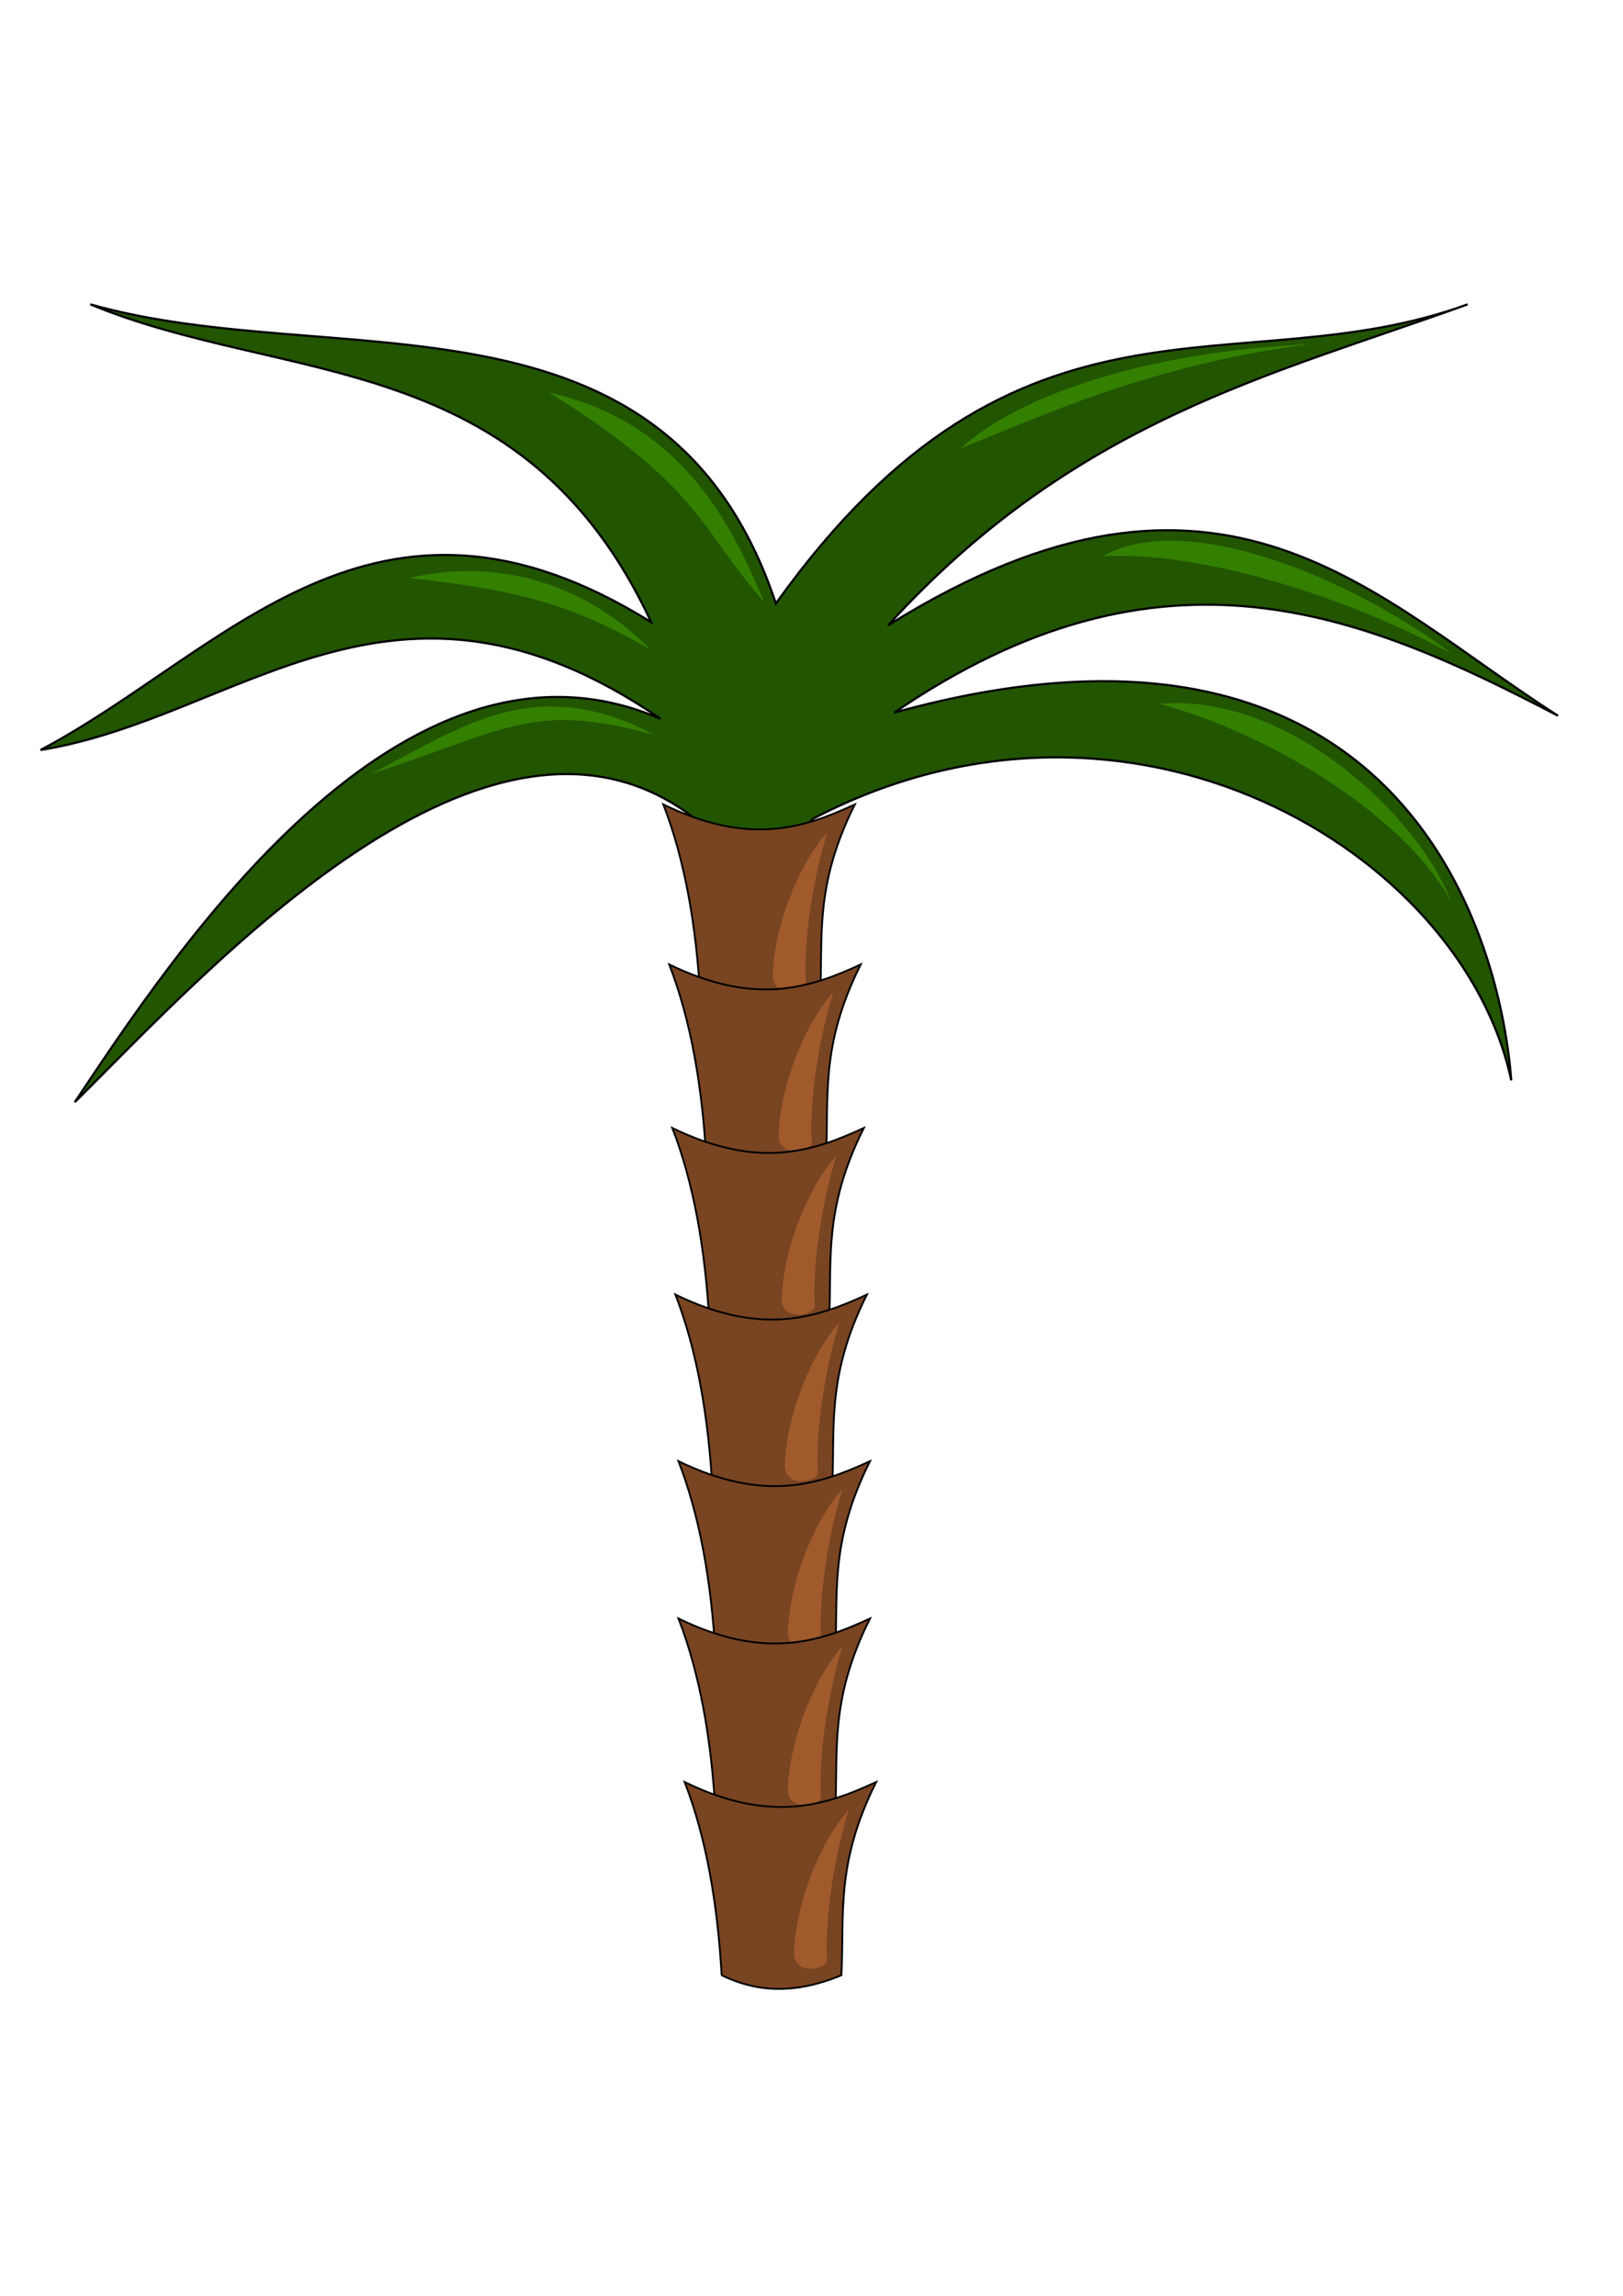 <?xml version="1.0" encoding="UTF-8" standalone="no"?>
<!-- Created with Inkscape (http://www.inkscape.org/) -->

<svg
   xmlns:dc="http://purl.org/dc/elements/1.1/"
   xmlns:cc="http://creativecommons.org/ns#"
   xmlns:rdf="http://www.w3.org/1999/02/22-rdf-syntax-ns#"
   xmlns:svg="http://www.w3.org/2000/svg"
   xmlns="http://www.w3.org/2000/svg"
   xmlns:sodipodi="http://sodipodi.sourceforge.net/DTD/sodipodi-0.dtd"
   xmlns:inkscape="http://www.inkscape.org/namespaces/inkscape"
   width="744.094"
   height="1052.362"
   id="svg2"
   version="1.1"
   inkscape:version="0.48.5 r10040"
   sodipodi:docname="New document 1">
  <defs
     id="defs4" />
  <sodipodi:namedview
     id="base"
     pagecolor="#ffffff"
     bordercolor="#666666"
     borderopacity="1.0"
     inkscape:pageopacity="0.0"
     inkscape:pageshadow="2"
     inkscape:zoom="1"
     inkscape:cx="602.68863"
     inkscape:cy="555.98594"
     inkscape:document-units="px"
     inkscape:current-layer="layer1"
     showgrid="false"
     inkscape:window-width="1920"
     inkscape:window-height="1017"
     inkscape:window-x="-4"
     inkscape:window-y="-4"
     inkscape:window-maximized="1" />
  <g
     inkscape:label="Layer 1"
     inkscape:groupmode="layer"
     id="layer1">
    <g
       id="g4002">
      <path
         sodipodi:nodetypes="ccccccccccccccc"
         inkscape:connector-curvature="0"
         id="path3047"
         d="m 318.571,375.219 c -94.762,-73.342 -223.81,70.147 -284.286,130 C 78.856,438.465 183.679,277.985 302.857,329.505 180.616,245.724 110.235,329.044 18.571,343.791 103.278,299.105 171.402,206.054 298.571,285.219 239.763,158.921 131.088,176.679 41.429,139.505 153.346,171.306 305.245,125.365 355.714,276.648 467.771,119.95 567.554,178.02 672.857,139.505 583.31,171.971 493.053,192.366 407.143,286.648 560.171,191.166 630.297,274.579 714.286,328.076 624.734,281.412 533.198,242.465 410,326.648 c 228.427,-63.046 277.472,97.167 282.857,168.571 -22.489,-105.391 -174.745,-195.765 -320,-120 l -27.143,28.571 z"
         style="fill:#225500;stroke:#000000;stroke-width:1px;stroke-linecap:butt;stroke-linejoin:miter;stroke-opacity:1" />
      <g
         transform="translate(-11.314,-487.904)"
         id="g3931">
        <g
           id="g3848">
          <path
             style="fill:#784421;stroke:#000000;stroke-width:0.836px;stroke-linecap:butt;stroke-linejoin:miter;stroke-opacity:1"
             d="m 332.394,945.219 c -1.905,-33.103 -7.082,-63.082 -16.963,-88.571 39.273,19.097 64.242,10.887 87.807,0 -18.947,37.884 -14.426,61.369 -15.965,88.571 -22.826,9.444 -40.021,7.156 -54.88,0 z"
             id="path2985-8"
             inkscape:connector-curvature="0"
             sodipodi:nodetypes="ccccc" />
          <path
             sodipodi:nodetypes="cccc"
             inkscape:connector-curvature="0"
             id="path3059"
             d="m 390.623,869.421 c -6.016,19.47 -11.072,48.266 -9.864,69.018 -0.615,4.428 -15.27,6.89 -15.185,-3.457 0.85,-23.936 12.485,-51.668 25.049,-65.561 z"
             style="fill:#a05a2c;stroke:none" />
        </g>
        <g
           transform="translate(2.704,73.348)"
           id="g3848-4">
          <path
             style="fill:#784421;stroke:#000000;stroke-width:0.836px;stroke-linecap:butt;stroke-linejoin:miter;stroke-opacity:1"
             d="m 332.394,945.219 c -1.905,-33.103 -7.082,-63.082 -16.963,-88.571 39.273,19.097 64.242,10.887 87.807,0 -18.947,37.884 -14.426,61.369 -15.965,88.571 -22.826,9.444 -40.021,7.156 -54.88,0 z"
             id="path2985-8-5"
             inkscape:connector-curvature="0"
             sodipodi:nodetypes="ccccc" />
          <path
             sodipodi:nodetypes="cccc"
             inkscape:connector-curvature="0"
             id="path3059-5"
             d="m 390.623,869.421 c -6.016,19.47 -11.072,48.266 -9.864,69.018 -0.615,4.428 -15.27,6.89 -15.185,-3.457 0.85,-23.936 12.485,-51.668 25.049,-65.561 z"
             style="fill:#a05a2c;stroke:none" />
        </g>
        <g
           transform="translate(4.118,148.301)"
           id="g3848-1">
          <path
             style="fill:#784421;stroke:#000000;stroke-width:0.836px;stroke-linecap:butt;stroke-linejoin:miter;stroke-opacity:1"
             d="m 332.394,945.219 c -1.905,-33.103 -7.082,-63.082 -16.963,-88.571 39.273,19.097 64.242,10.887 87.807,0 -18.947,37.884 -14.426,61.369 -15.965,88.571 -22.826,9.444 -40.021,7.156 -54.88,0 z"
             id="path2985-8-7"
             inkscape:connector-curvature="0"
             sodipodi:nodetypes="ccccc" />
          <path
             sodipodi:nodetypes="cccc"
             inkscape:connector-curvature="0"
             id="path3059-1"
             d="m 390.623,869.421 c -6.016,19.47 -11.072,48.266 -9.864,69.018 -0.615,4.428 -15.27,6.89 -15.185,-3.457 0.85,-23.936 12.485,-51.668 25.049,-65.561 z"
             style="fill:#a05a2c;stroke:none" />
        </g>
        <g
           transform="translate(5.532,224.669)"
           id="g3848-15">
          <path
             style="fill:#784421;stroke:#000000;stroke-width:0.836px;stroke-linecap:butt;stroke-linejoin:miter;stroke-opacity:1"
             d="m 332.394,945.219 c -1.905,-33.103 -7.082,-63.082 -16.963,-88.571 39.273,19.097 64.242,10.887 87.807,0 -18.947,37.884 -14.426,61.369 -15.965,88.571 -22.826,9.444 -40.021,7.156 -54.88,0 z"
             id="path2985-8-2"
             inkscape:connector-curvature="0"
             sodipodi:nodetypes="ccccc" />
          <path
             sodipodi:nodetypes="cccc"
             inkscape:connector-curvature="0"
             id="path3059-7"
             d="m 390.623,869.421 c -6.016,19.47 -11.072,48.266 -9.864,69.018 -0.615,4.428 -15.27,6.89 -15.185,-3.457 0.85,-23.936 12.485,-51.668 25.049,-65.561 z"
             style="fill:#a05a2c;stroke:none" />
        </g>
        <g
           transform="translate(6.946,301.037)"
           id="g3848-6">
          <path
             style="fill:#784421;stroke:#000000;stroke-width:0.836px;stroke-linecap:butt;stroke-linejoin:miter;stroke-opacity:1"
             d="m 332.394,945.219 c -1.905,-33.103 -7.082,-63.082 -16.963,-88.571 39.273,19.097 64.242,10.887 87.807,0 -18.947,37.884 -14.426,61.369 -15.965,88.571 -22.826,9.444 -40.021,7.156 -54.88,0 z"
             id="path2985-8-1"
             inkscape:connector-curvature="0"
             sodipodi:nodetypes="ccccc" />
          <path
             sodipodi:nodetypes="cccc"
             inkscape:connector-curvature="0"
             id="path3059-4"
             d="m 390.623,869.421 c -6.016,19.47 -11.072,48.266 -9.864,69.018 -0.615,4.428 -15.27,6.89 -15.185,-3.457 0.85,-23.936 12.485,-51.668 25.049,-65.561 z"
             style="fill:#a05a2c;stroke:none" />
        </g>
        <g
           transform="translate(6.946,373.161)"
           id="g3848-2">
          <path
             style="fill:#784421;stroke:#000000;stroke-width:0.836px;stroke-linecap:butt;stroke-linejoin:miter;stroke-opacity:1"
             d="m 332.394,945.219 c -1.905,-33.103 -7.082,-63.082 -16.963,-88.571 39.273,19.097 64.242,10.887 87.807,0 -18.947,37.884 -14.426,61.369 -15.965,88.571 -22.826,9.444 -40.021,7.156 -54.88,0 z"
             id="path2985-8-3"
             inkscape:connector-curvature="0"
             sodipodi:nodetypes="ccccc" />
          <path
             sodipodi:nodetypes="cccc"
             inkscape:connector-curvature="0"
             id="path3059-2"
             d="m 390.623,869.421 c -6.016,19.47 -11.072,48.266 -9.864,69.018 -0.615,4.428 -15.27,6.89 -15.185,-3.457 0.85,-23.936 12.485,-51.668 25.049,-65.561 z"
             style="fill:#a05a2c;stroke:none" />
        </g>
        <g
           transform="translate(9.775,448.115)"
           id="g3848-21">
          <path
             style="fill:#784421;stroke:#000000;stroke-width:0.836px;stroke-linecap:butt;stroke-linejoin:miter;stroke-opacity:1"
             d="m 332.394,945.219 c -1.905,-33.103 -7.082,-63.082 -16.963,-88.571 39.273,19.097 64.242,10.887 87.807,0 -18.947,37.884 -14.426,61.369 -15.965,88.571 -22.826,9.444 -40.021,7.156 -54.88,0 z"
             id="path2985-8-6"
             inkscape:connector-curvature="0"
             sodipodi:nodetypes="ccccc" />
          <path
             sodipodi:nodetypes="cccc"
             inkscape:connector-curvature="0"
             id="path3059-8"
             d="m 390.623,869.421 c -6.016,19.47 -11.072,48.266 -9.864,69.018 -0.615,4.428 -15.27,6.89 -15.185,-3.457 0.85,-23.936 12.485,-51.668 25.049,-65.561 z"
             style="fill:#a05a2c;stroke:none" />
        </g>
      </g>
      <path
         sodipodi:nodetypes="ccc"
         inkscape:connector-curvature="0"
         id="path3954"
         d="m 531.744,322.628 c 52.48,14.27 113.538,52.807 133.622,90.882 -14.255,-38.506 -74.234,-96.078 -133.622,-90.882 z"
         style="fill:#338000;stroke:none" />
      <path
         sodipodi:nodetypes="ccc"
         inkscape:connector-curvature="0"
         id="path3954-5"
         d="m 505.689,254.921 c 46.769,-2.293 113.35,19.346 160.122,44.882 C 623.056,267.297 545.077,232.725 505.689,254.921 z"
         style="fill:#338000;stroke:none" />
      <path
         sodipodi:nodetypes="ccc"
         inkscape:connector-curvature="0"
         id="path3954-7"
         d="m 440.689,205.421 c 34.769,-13.793 87.35,-38.654 160.122,-47.618 -72.255,2.994 -133.734,22.922 -160.122,47.618 z"
         style="fill:#338000;stroke:none" />
      <path
         sodipodi:nodetypes="ccc"
         inkscape:connector-curvature="0"
         id="path3954-6"
         d="m 251.689,179.921 c 60.769,13.707 83.35,59.846 98.622,95.882 -28.606,-31.696 -28.215,-52.39 -98.622,-95.882 z"
         style="fill:#338000;stroke:none" />
      <path
         sodipodi:nodetypes="ccc"
         inkscape:connector-curvature="0"
         id="path3954-1"
         d="m 187.689,264.921 c 51.269,5.707 74.85,12.346 110.622,32.882 -30.755,-31.006 -70.734,-42.078 -110.622,-32.882 z"
         style="fill:#338000;stroke:none" />
      <path
         sodipodi:nodetypes="ccc"
         inkscape:connector-curvature="0"
         id="path3954-8"
         d="m 169.689,354.921 c 64.769,-21.293 74.85,-33.154 130.122,-18.118 -55.255,-29.506 -90.234,-2.078 -130.122,18.118 z"
         style="fill:#338000;stroke:none" />
    </g>
  </g>
</svg>
